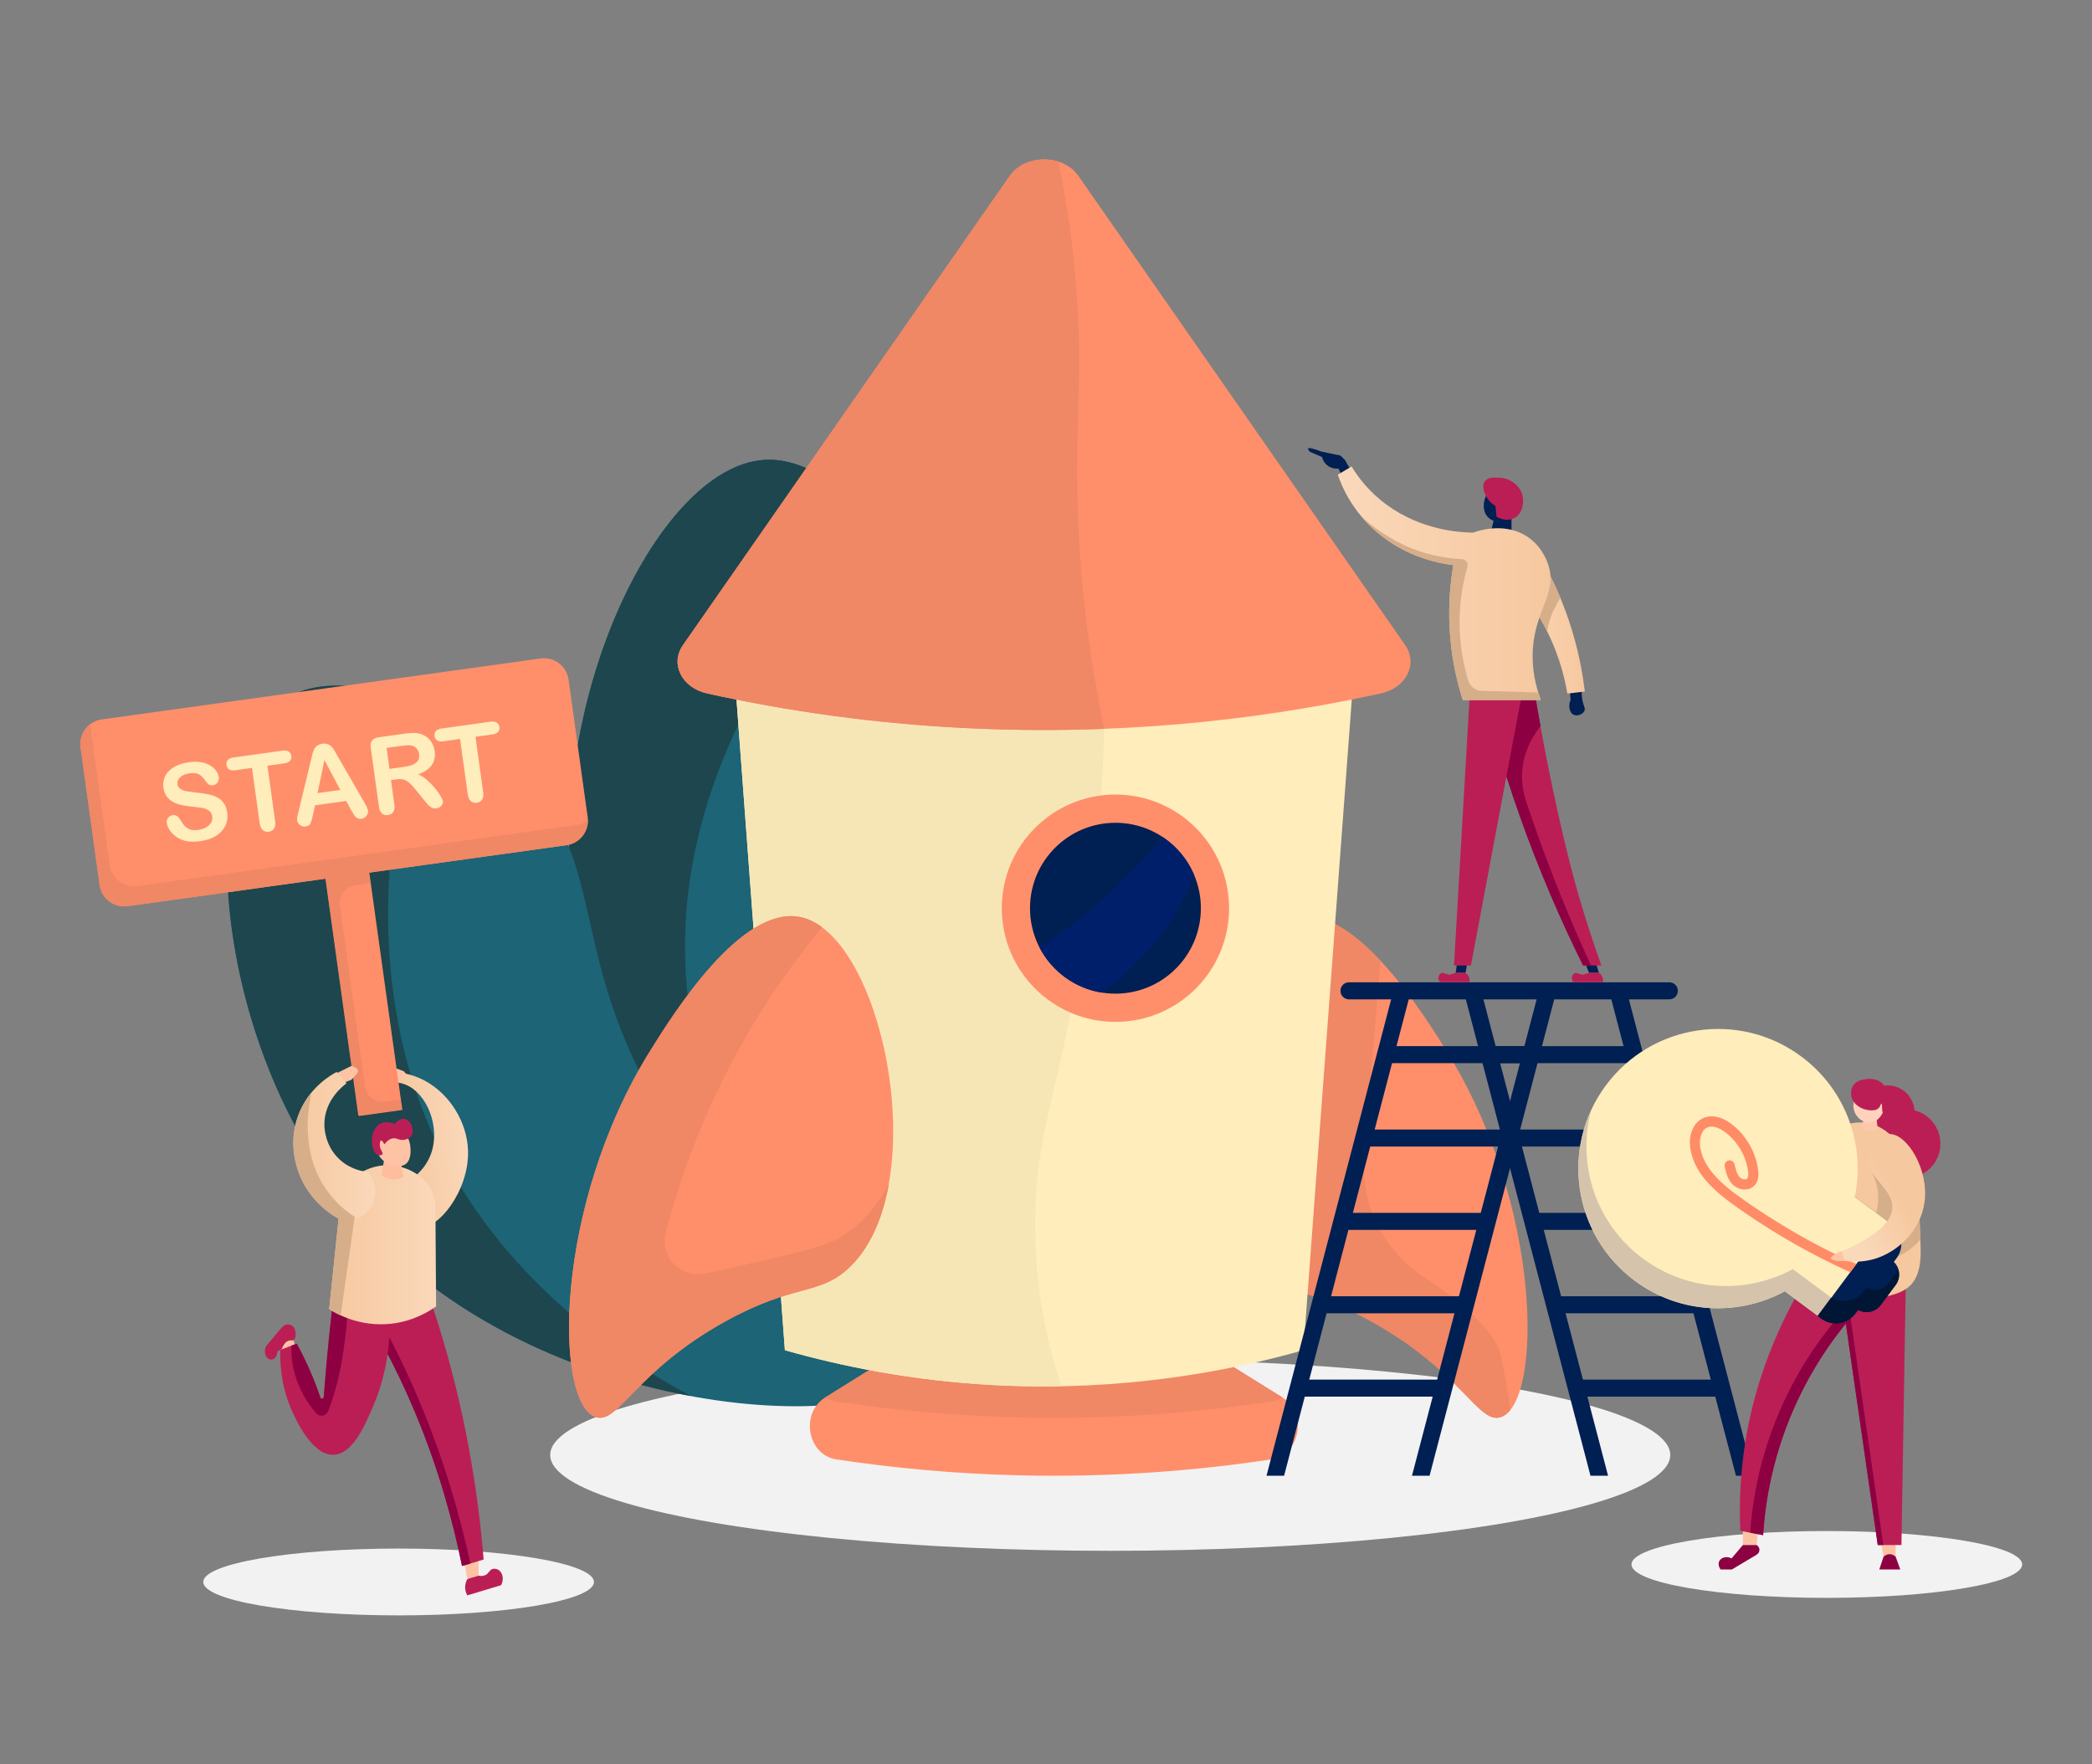 <?xml version="1.0" encoding="utf-8"?>
<!-- Generator: Adobe Illustrator 22.1.0, SVG Export Plug-In . SVG Version: 6.00 Build 0)  -->
<svg version="1.1" id="Слой_1" xmlns="http://www.w3.org/2000/svg" xmlns:xlink="http://www.w3.org/1999/xlink" x="0px" y="0px"
	 viewBox="0 0 3700 3120" style="enable-background:new 0 0 3700 3120;" xml:space="preserve">
<rect x="0" y="0" width="3700" height="3120" fill="#808080" stroke="none"/>
<style type="text/css">
	.st0{fill:#F2F2F2;}
	.st1{fill:#1C6476;}
	.st2{fill:#1D464E;}
	.st3{fill:#FF8F6B;}
	.st4{fill:#F08765;}
	.st5{fill:#FFEDBB;}
	.st6{fill:#F7E6B5;}
	.st7{fill:#001F52;}
	.st8{fill:#001F6B;}
	.st9{fill:url(#SVGID_1_);}
	.st10{fill:#D6AE8A;}
	.st11{fill:#BB1E55;}
	.st12{fill:#8D0042;}
	.st13{fill:url(#SVGID_2_);}
	.st14{fill:#FEC3A5;}
	.st15{fill:url(#SVGID_3_);}
	.st16{fill:url(#SVGID_4_);}
	.st17{fill:url(#SVGID_5_);}
	.st18{fill:#FEBE9D;}
	.st19{fill:url(#SVGID_6_);}
	.st20{fill:url(#SVGID_7_);}
	.st21{fill:#FEC8AD;}
	.st22{fill:#FED2BC;}
	.st23{fill:#D5C4AB;}
	.st24{fill:#011635;}
	.st25{fill:#FF8C67;}
	.st26{fill:url(#SVGID_8_);}
</style>
<g id="object">
	<g>
		<g>
			<ellipse class="st0" cx="1963.6" cy="2573.3" rx="990.5" ry="169.5"/>
			<g>
				<g>
					<path class="st1" d="M1753.1,2389.9c-90.9,70.7-646.3-244.3-734-748c-65.8-377.8,139.6-816.5,332.7-828.6
						c126-7.9,259.7,164.7,303,318.7c47.8,170.1-29.8,263.9-58.1,460.8C1531.7,2045.1,1828.7,2331,1753.1,2389.9z"/>
					<path class="st2" d="M1216.3,1585.8c28.6-262.8,189.1-517.7,347.9-636.9c-59.8-81.1-137.4-140.3-212.4-135.6
						c-193.2,12.2-398.5,450.8-332.7,828.6c44.7,256.9,211.2,464.7,375.6,597.3C1281.1,2067.9,1189.3,1832.9,1216.3,1585.8z"/>
				</g>
				<g>
					<path class="st1" d="M1609,2431c-46.2,105.4-684.6,93-1001.6-308.1c-237.8-300.9-266.2-784.4-102.1-887.1
						c107-67,306.8,21.1,418.2,135.9c123,126.8,99.5,246.2,168.4,432.8C1250,2233.3,1647.4,2343.2,1609,2431z"/>
					<path class="st2" d="M753.9,1979.6c-100-244.8-80.3-545.3,2.6-725.8c-91.2-42.9-187.7-57.9-251.3-18.1
						c-164.1,102.7-135.7,586.2,102.1,887c161.7,204.6,407,308.1,614.7,346.3C1040.6,2372.8,848,2209.8,753.9,1979.6z"/>
				</g>
			</g>
			<g>
				<g>
					<path class="st3" d="M1863.8,2219.7l-404.1,251.7c-44.9,28-31.7,101.9,19.5,109.7c99.1,15,208.5,25.6,326.8,28.3
						c164,3.7,312.7-8.7,442.5-28.3c51.2-7.7,64.3-81.8,19.4-109.7L1863.8,2219.7z"/>
					<path class="st4" d="M1806,2506.9c164,3.7,312.7-8.7,442.5-28.3c7.3-1.1,13.9-3.6,19.6-7.1c-0.1,0-0.1-0.1-0.2-0.1
						l-404.1-251.6l-404.1,251.7c-0.1,0-0.1,0.1-0.2,0.1c5.7,3.5,12.3,6,19.7,7.1C1578.3,2493.6,1687.7,2504.3,1806,2506.9z"/>
				</g>
				<g>
					<path class="st3" d="M2292.1,1622.1c104.5-22.2,224.7,170,265.4,235.2c172,275.1,170.6,623.8,97.2,649
						c-40.2,13.8-69.3-80.9-229.9-169.5c-121.4-66.9-163.5-45.3-215.5-92C2053.9,2105.1,2144.8,1653.3,2292.1,1622.1z"/>
					<path class="st4" d="M2654.7,2506.3c6.1-2.1,11.6-6.4,16.6-12.6c-5.7-36.8-11.4-70.8-16.6-95.1c-10-46.5-75.1-99.4-137-140.4
						c-72.2-47.7-112.5-131.1-105.1-217.3l29.2-341.5c-46.6-49.8-99.9-87.9-149.7-77.3c-147.2,31.3-238.2,483-82.8,622.7
						c51.9,46.7,94.1,25,215.5,92C2585.4,2425.4,2614.4,2520.1,2654.7,2506.3z"/>
				</g>
				<g>
					<path class="st5" d="M1388.2,2388l-94.6-1271.8h1106.2L2305.2,2388c-130,36.8-318.4,73.5-545.2,61.8
						C1613.4,2442.2,1487.7,2416.3,1388.2,2388z"/>
					<path class="st6" d="M1388.2,2388c99.5,28.3,225.3,54.2,371.8,61.8c40.3,2.1,79.3,2.6,117.1,1.9
						c-25.8-78.1-43.8-166-46.1-262.1c-2.9-118.3,19.3-203.7,31.5-256.2c20-85.4,121.6-520.3,80.7-817.2h-649.6L1388.2,2388z"/>
				</g>
				<g>
					<circle class="st3" cx="1972.8" cy="1606.3" r="201"/>
					<circle class="st7" cx="1972.8" cy="1606.3" r="151.1"/>
					<path class="st8" d="M2056.6,1480.6c-17.1,20.4-37.5,43.7-61.5,67.9c-52.5,53-106.5,94.4-156.9,126.7
						c21.6,42.1,62.4,72.8,110.9,80.4c35.8-26.4,72.3-59.2,102.5-99.3c26.5-35.2,46.3-73.5,60.2-109.2
						C2100.2,1519.9,2080.9,1496.8,2056.6,1480.6z"/>
				</g>
				<g>
					<path class="st3" d="M1416,1622.1c-104.5-22.2-224.7,170-265.4,235.2c-172,275.1-170.6,623.8-97.2,649
						c40.2,13.8,69.3-80.9,229.9-169.5c121.4-66.9,163.5-45.3,215.5-92C1654.2,2105.1,1563.2,1653.3,1416,1622.1z"/>
					<path class="st4" d="M1484.1,2189.6c-26.6,15.4-79.4,27.6-183.9,51.2c-18.9,4.3-36.9,8.2-53.5,11.8
						c-42.8,9.2-80.3-29.9-69.3-72.3c22-84.8,56.7-185.6,112.4-292.9c52.1-100.3,110.2-182.4,164.2-247.6
						c-12.1-8.9-24.7-15.1-37.8-17.8c-104.5-22.2-224.7,170-265.4,235.2c-172,275.1-170.6,623.8-97.2,649
						c40.2,13.8,69.3-80.9,229.9-169.5c121.4-66.9,163.5-45.3,215.5-92c38.5-34.6,61.9-88.4,73-150.2
						C1553.2,2129.9,1526.1,2165.3,1484.1,2189.6z"/>
				</g>
				<g>
					<path class="st3" d="M1785.9,311.1l-578.1,830c-23.1,33.1-1.9,75.4,42.7,85.3c133.9,29.6,297.3,55.1,484.4,62.5
						c286.2,11.4,528.8-23.2,707.7-62.6c44.6-9.8,65.8-52.1,42.7-85.3c-192.7-276.6-385.3-553.3-578-829.9
						C1880.4,272.3,1812.9,272.3,1785.9,311.1z"/>
					<path class="st4" d="M1908.4,664.3c1.5-97-5.1-224-36.3-378.4c-30.4-9.7-67.7-1.3-86.2,25.2l-578.1,830
						c-23.1,33.1-1.9,75.4,42.7,85.3c133.9,29.6,297.3,55.1,484.4,62.5c75.5,3,148,2.8,217.1,0.2c0.3-0.2,0.6-0.4,1-0.6
						c-12.2-58.2-28-144.3-38.1-249.6C1898.4,866.6,1907.1,750.1,1908.4,664.3z"/>
				</g>
			</g>
			<g>
				<g>
					<g>
						<g>
							<g>
								<rect x="2451.4" y="1850.2" class="st7" width="257.3" height="30.1"/>
							</g>
							<g>
								<rect x="2412.1" y="1997.7" class="st7" width="257.3" height="30.1"/>
							</g>
							<g>
								<rect x="2372.8" y="2145.1" class="st7" width="257.3" height="30.1"/>
							</g>
							<g>
								<rect x="2333.5" y="2292.6" class="st7" width="257.3" height="30.1"/>
							</g>
							<g>
								<rect x="2294.2" y="2440" class="st7" width="257.3" height="30.1"/>
							</g>
						</g>
						<polygon class="st7" points="2465.4,1748.6 2494.5,1756.2 2271.1,2610 2240,2610 						"/>
						<polygon class="st7" points="2722.7,1748.6 2751.8,1756.2 2528.4,2610 2497.3,2610 						"/>
					</g>
					<g>
						<g>
							<g>
								<rect x="2632.7" y="1850.2" class="st7" width="257.3" height="30.1"/>
							</g>
							<g>
								<rect x="2672" y="1997.7" class="st7" width="257.3" height="30.1"/>
							</g>
							<g>
								<rect x="2711.3" y="2145.1" class="st7" width="257.3" height="30.1"/>
							</g>
							<g>
								<rect x="2750.6" y="2292.6" class="st7" width="257.3" height="30.1"/>
							</g>
							<g>
								<rect x="2789.9" y="2440" class="st7" width="257.3" height="30.1"/>
							</g>
						</g>
						<polygon class="st7" points="2846.9,1756.2 2876,1748.6 3101.4,2610 3070.3,2610 						"/>
						<polygon class="st7" points="2589.6,1756.2 2618.7,1748.6 2844.1,2610 2813,2610 						"/>
					</g>
					<g>
						<path class="st7" d="M2385.9,1767.5h566.5c8.3,0,15.1-6.7,15.1-15.1s-6.7-15.1-15.1-15.1h-566.5c-8.3,0-15.1,6.7-15.1,15.1
							S2377.6,1767.5,2385.9,1767.5z"/>
					</g>
				</g>
				<g>
					<g>
						<path class="st7" d="M2794.8,1212.4c4.5,3.6,0.9,10.3,3.9,25.8c2.3,11.7,5.7,14.6,3.5,19.2c-2.8,5.8-12.3,10-19.2,6.6
							c-7.9-3.9-7.5-15.3-7.4-17.1c0.1-3.8,1.3-6.9,2.2-8.7c-0.6-7.9-1.2-15.7-1.8-23.6C2787.5,1209.2,2792.4,1210.5,2794.8,1212.4z
							"/>
						
							<linearGradient id="SVGID_1_" gradientUnits="userSpaceOnUse" x1="2665.649" y1="2064.068" x2="2803.01" y2="2064.068" gradientTransform="matrix(1 0 0 -1 0 3164)">
							<stop  offset="0" style="stop-color:#FAD8BA"/>
							<stop  offset="1" style="stop-color:#F6C89F"/>
						</linearGradient>
						<path class="st9" d="M2718.7,976.4c10,16.6,19.8,34.6,28.9,53.9c33.6,70.8,48.8,137.7,55.4,192.7c-10.3,1.2-20.6,2.5-30.9,3.7
							c-5.4-32.6-17.4-78.5-45.4-128.2c-19.1-33.9-40.7-60.4-59.4-80.2c-4.7-14.3,0.6-29.6,13-38.3
							C2691.2,972.4,2705.9,971.1,2718.7,976.4z"/>
						<path class="st10" d="M2747.6,1030.3c-9.2-19.3-18.9-37.3-28.9-53.9c-12.8-5.3-27.6-3.9-38.4,3.7c-12.4,8.7-17.6,24-13,38.3
							c18.7,19.8,40.2,46.3,59.4,80.2c3.4,6.1,6.6,12.1,9.6,18.1c2.6-16.6,7.5-29.7,12.8-40c2.8-5.5,6.7-11.9,10.4-19.6
							C2755.8,1048.1,2751.9,1039.3,2747.6,1030.3z"/>
					</g>
					<g>
						<polygon class="st7" points="2673.3,938.5 2673.3,913.4 2643.5,913.4 2637.4,938.5 						"/>
						<path class="st7" d="M2647.1,859.9c-13.2,4.6-18.6,16.1-20.2,20.2c-3.6,9.4-4.9,24.8,4.9,34.7c11.4,11.6,32.5,10.2,44.4-0.8
							c14.4-13.3,13.7-39,0-50.1C2667.8,857.2,2656,856.8,2647.1,859.9z"/>
						<path class="st11" d="M2626.7,850.6c-7.9,9.4,0,26.4,7,34.9c3.9,4.8,8.3,7.7,11.2,9.3c0.6,6.4,1.2,12.7,1.9,19.1
							c1.1,0.7,16.9,10,31.6,2.3c14.7-7.7,16.7-26.3,14.9-37.2c-2.8-17.1-17-28.2-29.3-32.1c-6.3-2-11.9-2.1-15.8-1.9
							C2646.1,844.7,2633.1,843,2626.7,850.6z"/>
					</g>
					<g>
						<g>
							<g>
								<polygon class="st7" points="2800.5,1696.1 2810.5,1720.6 2827.9,1720.6 2820.5,1696.1 								"/>
								<path class="st11" d="M2780.1,1727.5c-0.8,3.6,0.6,7.3,3.5,9.5h51.4c0.2-1.5,0.6-5-1-9c-1.7-4.3-4.8-6.6-6-7.5h-17.5
									l-11,3.5l-12.5-3.5C2783.6,1721.4,2780.9,1724.1,2780.1,1727.5z"/>
							</g>
							<path class="st11" d="M2614.9,1195.3c17.9,75.6,41.3,158.2,72.3,245.9c35.3,100,74.3,188.9,112.7,266.4
								c3.7-0.1,7.5-0.1,11.2-0.1c7.1-0.1,14.2-0.1,21.2,0c-13.7-38-27.3-79.2-40-123.1c-7.9-27.3-19.4-69.1-35.3-139.8
								c-14-62.4-31.4-147.1-47.9-250.8C2677.8,1194.3,2646.4,1194.8,2614.9,1195.3z"/>
							<path class="st12" d="M2774.6,1618.3c-29.4-70-54.5-137.7-75.8-202.3c-13-39.4-7.2-82.5,15.6-117.1
								c3.4-5.1,6.7-10.2,10.1-15.3c-5.1-28.1-10.2-58.1-15.3-89.8l-94.3,1.5c17.9,75.6,41.3,158.2,72.3,245.9
								c35.3,100,74.3,188.9,112.7,266.4c3.7-0.1,7.5-0.1,11.2-0.1c0.9,0,1.8,0,2.7,0C2800.7,1678.7,2787.5,1649,2774.6,1618.3z"/>
						</g>
						<g>
							<g>
								<polygon class="st7" points="2596.5,1696.1 2592,1720.6 2574.6,1720.6 2578,1696.1 								"/>
								<path class="st11" d="M2544.1,1727.5c-0.8,3.6,0.6,7.3,3.5,9.5h51.4c0.2-1.5,0.6-5-1-9c-1.7-4.3-4.8-6.6-6-7.5h-17.5
									l-11,3.5l-12.5-3.5C2547.6,1721.4,2544.9,1724.1,2544.1,1727.5"/>
							</g>
							<polygon class="st11" points="2694.8,1210.8 2601.5,1707.6 2571.6,1707.6 2601.5,1193.8 							"/>
						</g>
					</g>
					<g>
						<path class="st7" d="M2391,835.4c-4.1-7.3-8.2-14.6-12.2-21.8c-2.6-2.6-5.2-5.2-7.9-7.9c-11.2-2.3-22.4-4.7-33.6-7
							c-7.6-3-13.7-4.7-17.9-5.7c-2.3-0.5-5-1.1-5.7,0c-1,1.5,2.4,5.4,3.1,6.1c7.1,3.1,14.3,6.1,21.4,9.2c0.5,2.2,2.6,9.7,10.1,15.3
							c8.1,6,16.8,5.4,18.8,5.2c3.2,6.1,6.4,12.2,9.6,18.3C2381.4,843.3,2386.2,839.3,2391,835.4z"/>
						
							<linearGradient id="SVGID_2_" gradientUnits="userSpaceOnUse" x1="2366.02" y1="2132.32" x2="2742.312" y2="2132.32" gradientTransform="matrix(1 0 0 -1 0 3164)">
							<stop  offset="0" style="stop-color:#FAD8BA"/>
							<stop  offset="1" style="stop-color:#F6C89F"/>
						</linearGradient>
						<path class="st13" d="M2692.5,944.1c31.6,15.9,42.4,45.1,45.3,53.3c17.7,50.1-22,79.6-26.7,150c-2.4,36.4,5.4,67.6,14,90.7
							c-46,0-92,0-137.9,0c-10.6-33.2-20.9-76.9-23.4-128.8c-2.1-42.6,1.5-79.8,6.7-109.8c-23.1-2.9-70.3-11.7-116.8-44.2
							c-59.4-41.5-80.9-95.7-87.6-115.8c8.1-4.8,16.3-9.6,24.4-14.5c11.1,18.4,30.6,45.1,63.2,68.6c60.8,43.9,126.9,48.1,151.7,48.4
							C2612.2,939.6,2653.7,924.6,2692.5,944.1z"/>
						<path class="st10" d="M2720.6,1224.8c-33.3-1-66.6-2-99.8-3c-11.2-0.3-21-7.8-24.2-18.5c-9-30.2-17.3-72-14.6-121.7
							c1.7-30.6,7.1-57.3,13.3-78.9c1.9-6.7-2.9-13.4-9.9-13.8c-24.7-1.2-55.7-5.8-88.7-19.1c-39.3-15.8-69.3-38.9-87.9-55.1
							c11.8,13.8,26.5,27.9,44.8,40.7c46.5,32.5,93.7,41.3,116.8,44.2c-5.2,30-8.8,67.3-6.7,109.8c2.6,51.8,12.8,95.6,23.4,128.8
							h137.9C2723.6,1234,2722.1,1229.5,2720.6,1224.8z"/>
					</g>
				</g>
			</g>
		</g>
		<g>
			<ellipse class="st0" cx="705" cy="2797.9" rx="345.5" ry="59.1"/>
			<g>
				<g>
					<path class="st14" d="M718.1,1916.2c-6.7-1.3-21.6-5.2-26.2-6.5c-0.9-0.3-1.8-0.7-2.5-1.4l-10.1-9c-2.9-2.6-2.7-7.2,0.4-9.5
						l4.4-3.3c1.7-1.3,3.9-1.6,5.9-0.9l22.7,8.4c1,0.4,1.9,1,2.6,1.8l8.8,10.3c2.1,2.5,1.9,6.3-0.5,8.5l0,0
						C722,1916,720,1916.6,718.1,1916.2z"/>
					
						<linearGradient id="SVGID_3_" gradientUnits="userSpaceOnUse" x1="8841.279" y1="1413.324" x2="8956.07" y2="1413.324" gradientTransform="matrix(-0.994 0.109 -0.109 -0.994 9769.587 2463.278)">
						<stop  offset="0" style="stop-color:#FAD8BA"/>
						<stop  offset="1" style="stop-color:#F6C89F"/>
					</linearGradient>
					<path class="st15" d="M719.1,2091.3c10.9-6.7,33.1-22.5,43.3-51c16.8-47-7.1-106.2-44.6-121.8c-6-2.5-11.4-3.5-15.4-4
						c5.4-5.1,10.8-10.3,16.3-15.4c9.1,2.1,21.3,5.9,34.4,13.2c42.6,23.7,73.3,72.5,74.7,123.1c2,71.7-54.7,139.8-81.8,133
						C734.5,2165.6,723.2,2148.4,719.1,2091.3z"/>
				</g>
				<g>
					<g>
						
							<rect x="595" y="1413.6" transform="matrix(0.991 -0.138 0.138 0.991 -226.78 103.291)" class="st3" width="77.5" height="556.7"/>
						<path class="st4" d="M627.8,1565.8l27.1-3.8l-21-151.2l-76.8,10.7l76.6,551.4l76.8-10.7l-2.4-17.4l-27.1,3.8
							c-17.2,2.4-33-9.6-35.4-26.8L601,1601.2C598.6,1584.1,610.6,1568.2,627.8,1565.8z"/>
					</g>
					<g>
						<path class="st3" d="M1001.8,1494.9l-776,107.8c-24.1,3.3-46.3-13.4-49.6-37.5L142.5,1322c-3.3-24.1,13.5-46.3,37.5-49.6
							l776-107.8c24.1-3.3,46.3,13.4,49.6,37.5l33.8,243.2C1042.7,1469.3,1025.9,1491.6,1001.8,1494.9z"/>
						<path class="st4" d="M243.5,1567.1c-24.1,3.3-46.3-13.4-49.6-37.5L160,1286.3c-0.3-1.9-0.4-3.8-0.4-5.6
							c-12.4,9.3-19.5,24.8-17.2,41.2l33.8,243.2c3.3,24.1,25.6,40.9,49.6,37.5l776-107.8c22.2-3.1,38.2-22.2,37.9-44
							c-5.8,4.3-12.7,7.3-20.3,8.4L243.5,1567.1z"/>
					</g>
					<g>
						<path class="st5" d="M401.9,1437.4c1.1,8.2,0.1,15.8-3.3,22.9s-8.8,13.1-16.3,17.9c-7.6,4.8-16.9,8-28.1,9.5
							c-13.3,1.8-24.7,0.9-34-3c-6.6-2.8-12.3-6.9-17-12.4s-7.4-11.1-8.2-16.8c-0.5-3.3,0.3-6.3,2.3-9s4.7-4.3,8.3-4.8
							c2.9-0.4,5.5,0.2,7.7,1.8c2.3,1.6,4.3,4.1,6.3,7.5c2.3,4.1,4.7,7.4,7.1,10s5.5,4.6,9.4,6s8.8,1.6,14.7,0.8
							c8.1-1.1,14.4-3.9,19-8.4s6.4-9.6,5.6-15.2c-0.6-4.5-2.5-7.9-5.6-10.3c-3.1-2.4-6.9-4.1-11.5-4.9s-10.5-1.6-18-2.3
							c-10-0.9-18.5-2.4-25.5-4.6s-12.7-5.6-17.3-10.3s-7.4-11-8.5-18.8c-1-7.4,0.1-14.3,3.3-20.7s8.5-11.6,15.7-15.8
							c7.3-4.2,16.1-7,26.4-8.4c8.3-1.2,15.6-1.1,21.9,0.1c6.3,1.2,11.7,3.3,16.2,6.1c4.5,2.8,7.9,6,10.2,9.5s3.8,7,4.3,10.6
							c0.4,3.3-0.3,6.3-2.2,9.3s-4.6,4.6-8.1,5.1c-3.1,0.4-5.6,0-7.5-1.4c-1.8-1.3-4-3.7-6.4-7c-3.2-4.8-6.7-8.3-10.5-10.7
							s-9.6-3-17.2-2c-7.1,1-12.5,3.3-16.4,7c-3.9,3.7-5.5,7.7-4.9,12.1c0.4,2.7,1.4,4.9,3.2,6.7c1.8,1.8,4,3.2,6.8,4.2
							c2.8,1.1,5.5,1.8,8.3,2.2s7.3,1,13.6,1.7c7.9,0.7,15,1.7,21.5,3s12.1,3.2,16.8,5.6s8.7,5.9,11.8,10.2
							S400.9,1430.6,401.9,1437.4z"/>
						<path class="st5" d="M502.8,1350.1l-29.8,4.2l13.6,98.1c0.8,5.7,0.1,10-2,13.1s-5.2,4.9-9.2,5.5c-4.1,0.6-7.6-0.4-10.5-2.8
							c-2.9-2.4-4.8-6.4-5.6-12l-13.6-98.1l-29.8,4.2c-4.7,0.7-8.3,0.1-10.8-1.6s-4.1-4.3-4.5-7.7c-0.5-3.5,0.3-6.4,2.4-8.8
							s5.4-3.8,9.8-4.5l86.9-12.1c4.7-0.7,8.4-0.1,11,1.7s4.1,4.3,4.6,7.7s-0.3,6.3-2.4,8.6C510.8,1347.9,507.4,1349.4,502.8,1350.1
							z"/>
						<path class="st5" d="M621,1432.7l-8.8-16.1l-54.9,7.6l-4,18.2c-1.6,7.1-3.1,12-4.6,14.6c-1.4,2.6-4.2,4.2-8.3,4.8
							c-3.4,0.5-6.7-0.4-9.6-2.5s-4.7-4.8-5.2-8c-0.3-1.8-0.2-3.8,0.1-5.8c0.3-2.1,1-4.9,1.9-8.6l22.4-92.5c0.6-2.7,1.4-5.8,2.3-9.6
							s2-6.9,3.2-9.4s3-4.7,5.4-6.5c2.3-1.8,5.4-3,9.1-3.5c3.8-0.5,7.1-0.3,9.8,0.8c2.8,1.1,5.1,2.7,6.9,4.7c1.9,2.1,3.5,4.3,5,6.8
							s3.3,5.8,5.6,9.9l47.4,82.2c3.7,6.3,5.7,10.9,6.2,13.9c0.4,3.1-0.5,6.2-2.7,9.2s-5.2,4.7-8.9,5.2c-2.2,0.3-4,0.2-5.7-0.4
							c-1.6-0.6-3.1-1.4-4.3-2.6c-1.2-1.2-2.6-3.1-4.2-5.6S622.2,1434.7,621,1432.7z M561.6,1402.7l40.3-5.6l-28.1-52.9
							L561.6,1402.7z"/>
						<path class="st5" d="M701.1,1378.3l-9.6,1.3l6,43.4c0.8,5.7,0.1,10.1-2,13.1s-5.2,4.9-9.3,5.4c-4.4,0.6-7.9-0.3-10.7-2.8
							s-4.6-6.5-5.3-11.9l-14.4-103.9c-0.8-5.9-0.1-10.3,2.2-13.3c2.3-3,6.4-4.9,12.3-5.7l44.5-6.2c6.1-0.8,11.4-1.3,15.9-1.4
							c4.4-0.1,8.5,0.4,12.2,1.5c4.5,1.2,8.6,3.2,12.3,6.1c3.7,2.9,6.7,6.4,9,10.5s3.8,8.7,4.5,13.6c1.4,10.1-0.3,18.5-5.2,25.3
							c-4.8,6.8-12.9,12.3-24.1,16.4c5.2,1.9,10.4,5.1,15.5,9.5s9.8,9.2,14.1,14.4s7.7,9.9,10.2,14.3s4,7.3,4.2,9
							c0.3,1.8-0.1,3.6-1,5.5c-0.9,1.9-2.3,3.5-4.1,4.8c-1.8,1.3-4,2.1-6.6,2.5c-3.1,0.4-5.8,0.1-8-1.1s-4.3-2.7-6.2-4.7
							s-4.3-5-7.5-8.9l-13.5-16.7c-4.9-6.2-9.1-10.8-12.7-13.8c-3.6-3.1-7.1-5-10.4-5.9C710.1,1377.7,706,1377.6,701.1,1378.3z
							 M708.9,1319.3l-25.2,3.5l5.2,37.1l24.5-3.4c6.6-0.9,12-2.3,16.3-4c4.3-1.8,7.5-4.2,9.5-7.2c2-3.1,2.6-7,2-11.8
							c-0.5-3.8-1.9-6.9-4.2-9.5c-2.3-2.6-5.2-4.4-8.8-5.3C724.7,1317.8,718.3,1318,708.9,1319.3z"/>
						<path class="st5" d="M870.8,1298.9l-29.8,4.2l13.6,98.1c0.8,5.7,0.1,10-2,13.1s-5.2,4.9-9.2,5.5c-4.1,0.6-7.6-0.4-10.5-2.8
							c-2.9-2.4-4.8-6.4-5.6-12l-13.6-98.1l-29.8,4.2c-4.7,0.7-8.3,0.1-10.8-1.6c-2.6-1.7-4.1-4.3-4.5-7.7c-0.5-3.5,0.3-6.4,2.4-8.8
							s5.4-3.8,9.8-4.5l86.9-12.1c4.7-0.7,8.4-0.1,11,1.7s4.1,4.3,4.6,7.7s-0.3,6.3-2.4,8.6C878.8,1296.8,875.4,1298.3,870.8,1298.9
							z"/>
					</g>
				</g>
				<g>
					<g>
						<g>
							<polygon class="st14" points="846,2744.9 846.6,2786.7 826.6,2792.7 819,2753 							"/>
							<path class="st11" d="M886.2,2803.6c3.8-6.6,4-15.2,0.6-21.4c-3.9-7.2-11.4-8.8-16.3-7c-5.2,2-5.6,7.1-11.6,10.3
								c-4.6,2.4-9.1,2-12.3,1.2l-19.9,6c-1.1,1.8-3.6,6.2-4,12.7c-0.6,8.6,2.9,14.7,3.8,16.2L886.2,2803.6z"/>
						</g>
						<g>
							<path class="st11" d="M738.6,2236.5c12.5,32.7,24.6,67.3,36,103.7c47.6,151.8,70.6,295,80.8,418
								c-12.8,3.8-25.5,7.7-38.2,11.5c-15.2-75-40.1-168.9-82.5-270.4c-35.4-84.8-74.1-153.6-108.7-206.9
								C663.5,2273.8,701,2255.1,738.6,2236.5z"/>
							<path class="st12" d="M643.1,2283.9c32.8,54.4,67.7,120.2,100.1,197.8c43.8,104.8,71.2,202.5,88.8,283.5
								c-5,1.5-9.9,3-14.9,4.5c-15.2-75-40.1-168.9-82.5-270.4c-35.4-84.8-74.1-153.6-108.7-206.9
								C631.7,2289.6,637.4,2286.7,643.1,2283.9z"/>
						</g>
					</g>
					<g>
						<g>
							<path class="st14" d="M500.9,2407.7l-5.2-41.3c1-1.8,4.6-7.5,11.1-9.3c3.4-1,6.3-0.5,8,0c4,12.7,8,25.3,11.9,38L500.9,2407.7
								z"/>
							<path class="st11" d="M510.4,2371.2c4.4-1.4,6.9,0.7,9.5-1.7c4-3.8,4.4-15.5-0.4-22c-3.9-5.3-9.7-5.1-10.9-5.1
								c-6.3,0.3-10.5,5.5-15.8,11.9c-6.3,7.6-12.8,15.4-22.2,26.6c-3.6,7.6-2.3,16.6,2.3,20.9c3,2.9,7.8,3.8,11.8,1.1
								c3.6-2.4,5.9-7.2,5.9-12.4c2.7-1.9,5.4-3.8,8.2-5.6C500.9,2379.4,504.6,2373.1,510.4,2371.2z"/>
						</g>
						<g>
							<path class="st11" d="M688.8,2305.6c2.7,44.3,0.8,112.1-28.1,179.7c-15,35.1-36.2,85.6-69.8,87.6
								c-40.4,2.4-70.3-67.9-76.6-82.5c-17.8-41.8-19.1-81.8-18.6-102.8c9.7-3.8,19.3-7.5,29-11.3c7.4,13.5,14.9,28.6,22.2,45.2
								c7.7,17.4,14.1,34.2,19.5,50c1.3,3.8,5.8,2.9,6.1-1.2c1.3-16.8,2.7-33.9,4.2-51.1c3.1-35.1,6.6-69.4,10.4-102.8
								c7.8-7,33.2-27.9,67-23.7C669.2,2294.4,681,2300.5,688.8,2305.6z"/>
							<path class="st12" d="M547.1,2421.4c7.7,17.4,14.1,34.2,19.5,50c1.3,3.8,5.8,2.9,6.1-1.2c1.3-16.8,2.7-33.9,4.2-51.1
								c3.1-35.1,6.6-69.4,10.4-102.8c4.1-3.6,12.9-11.1,25.2-16.7c4.4,23.9-1.3,62.9-5.7,93.6c-5.9,41.1-16,75-25.4,100.4
								c-4.1,11-15.5,13.8-22.6,5.5c-30.1-35.1-45.7-79.5-43.2-119.4c4.7-1.5,4.6-1.5,9.3-3.1C532.3,2390,539.8,2405,547.1,2421.4z"
								/>
						</g>
					</g>
				</g>
				
					<linearGradient id="SVGID_4_" gradientUnits="userSpaceOnUse" x1="9062.863" y1="962.508" x2="9251.934" y2="962.508" gradientTransform="matrix(-1 0 0 -1 9834.164 3164)">
					<stop  offset="0" style="stop-color:#FAD8BA"/>
					<stop  offset="1" style="stop-color:#F6C89F"/>
				</linearGradient>
				<path class="st16" d="M687.7,2060.9c-23.6-0.6-42.4,7.7-56.2,17.3c-16.9,11.8-27.8,30.4-29.9,50.9
					c-6.5,62.1-12.9,124.2-19.4,186.3c12.9,8.1,54.1,31.9,109.4,25.8c38.9-4.3,66.5-21.3,79.7-30.7c-0.4-58.5-0.8-116.9-1.2-175.4
					c-0.1-21.4-10.1-41.7-27.2-54.6C727.2,2068.4,708,2061.4,687.7,2060.9z"/>
				<g>
					<g>
						<path class="st14" d="M594.9,1919.6c6.5-2,20.9-7.6,25.3-9.3c0.9-0.3,1.7-0.9,2.3-1.6l9-10.1c2.6-2.9,1.9-7.4-1.4-9.4
							l-4.8-2.8c-1.8-1.1-4-1.2-5.9-0.2l-21.6,10.8c-0.9,0.5-1.8,1.2-2.3,2.1l-7.6,11.2c-1.8,2.7-1.2,6.4,1.4,8.4l0,0
							C591,1919.9,593.1,1920.2,594.9,1919.6z"/>
						
							<linearGradient id="SVGID_5_" gradientUnits="userSpaceOnUse" x1="9170.391" y1="1136.568" x2="9315.429" y2="1136.568" gradientTransform="matrix(-1 0 0 -1 9834.164 3164)">
							<stop  offset="0" style="stop-color:#FAD8BA"/>
							<stop  offset="1" style="stop-color:#F6C89F"/>
						</linearGradient>
						<path class="st17" d="M650.8,2072.7c-7.6-0.7-30.1-3.7-49.8-21.7c-26.2-23.9-27.2-55.7-27.3-61.2
							c-0.7-45.3,36.1-71.6,39.2-73.8c-5.8-6.7-11.6-13.5-17.3-20.2c-9.9,5.2-50.4,27.9-68.5,78.1c-17,47.1-3.2,87.5,1,99.2
							c20,55.6,66,80.1,76.6,85.4c20.7,2.7,41.1-6.8,51.7-24.2C668,2115.3,665.8,2090.2,650.8,2072.7z"/>
					</g>
					<path class="st10" d="M528,2073.1c-4.2-11.7-18.1-52.1-1-99.2c6.1-17,14.8-30.8,24-41.9c-8.7,38.9-16.6,112.5,27.4,173.9
						c15,20.9,32.8,35.8,48.9,46.3c-8.3,58-16.5,116.1-24.8,174.1c-9.3-4.3-16.3-8.4-20.3-11c5.6-53.3,11.1-106.6,16.6-159.9
						C582.6,2146.4,545.5,2121.6,528,2073.1z"/>
				</g>
				<g>
					<path class="st18" d="M706,2040.2c2.5,13.9,5.1,27.8,7.6,41.6c-2.8,1.6-9.6,4.7-18.5,4.3c-11.1-0.6-18.5-6.3-20.8-8.3
						c2.9-14.6,5.7-29.3,8.6-44C690.6,2036,698.3,2038.1,706,2040.2z"/>
					<path class="st14" d="M717.8,2005.8c2.7,4.1,7,12,8,22.6c0.4,4.4,2.1,22.3-8,30.1c-12.5,9.7-40.4,1.8-48.8-17.6
						c-4.8-11.2-4.3-28.8,8.6-38.3C689.1,1993.9,706.2,1995,717.8,2005.8z"/>
					<path class="st11" d="M713.9,2016c1.7-0.2,10-1.4,13.8-7.4c5.9-9.4-0.9-28.2-12.7-29.8c-9.2-1.3-16.7,8.5-17.1,9.1
						c-4.1-1.9-13.5-5.3-22.9-1.7c-16.7,6.6-19.9,30.6-15.4,44.4c1,3,3.6,10.9,9.7,12.4c2.4,0.6,6,0.3,7.2-1.7
						c1.7-2.9-3.8-6.5-4.7-14.6c-0.4-4.1,0.4-9.3,2.2-9.6c2.2-0.5,5.4,6.1,5.8,6.9c6.2-8.2,11.7-10.3,15.4-10.8
						C702.3,2012.4,705.5,2017,713.9,2016z"/>
				</g>
			</g>
		</g>
		<g>
			<ellipse class="st0" cx="3231" cy="2766.9" rx="345.5" ry="59.1"/>
			<g>
				<g>
					<circle class="st11" cx="3371" cy="2022.8" r="60.9"/>
					<circle class="st11" cx="3338.7" cy="1967.1" r="47.4"/>
				</g>
				<g>
					<g>
						<g>
							<polygon class="st14" points="3082.5,2696.9 3082.5,2732.6 3106.8,2732.6 3110.4,2696.9 							"/>
							<path class="st12" d="M3082.5,2732.6c-6.7,7.9-13.3,15.7-20,23.6c-8.9-4.7-18.7-1.4-21.8,5c-2.1,4.4-1,10.1,2.5,14.6
								c6.7,0,13.3,0,20,0l43.6-26.1c3.4-2,5.4-5.8,5-9.6c-0.5-4.8-4.6-7.3-5-7.5H3082.5z"/>
						</g>
						<g>
							<path class="st11" d="M3219.2,2223.5c-50.2,73.5-116.2,194-136.1,352.9c-5.9,47.6-6.9,91.6-5,131.1c13.4,2.5,26.9,5,40.3,7.6
								c3.4-54.5,15.8-143.3,62.4-241.4c48.7-102.5,113.3-169.9,154.6-207c-2.5-32.1-24.9-58.1-53.7-63.9
								C3246.8,2195.6,3220.9,2221.8,3219.2,2223.5z"/>
							<path class="st12" d="M3312.1,2266.7c-2.5-32.1-24.9-58.1-53.7-63.9c-0.2,0-0.3-0.1-0.5-0.1c7.2-1.4,15.2-1.6,23.7,0.1
								c28.8,5.9,51.2,31.9,53.7,63.9c-41.3,37.1-105.9,104.5-154.6,207c-46.6,98.1-59,186.8-62.4,241.4c-7.6-1.4-15.3-2.9-22.9-4.3
								c3.8-54.8,16.7-141.5,62.1-237.1C3206.2,2371.2,3270.8,2303.8,3312.1,2266.7z"/>
						</g>
					</g>
					<g>
						<g>
							<polygon class="st14" points="3352.8,2717.3 3352.8,2753.3 3331.4,2753.3 3323.9,2710.1 							"/>
							<path class="st12" d="M3352.8,2753.3c-0.7-0.7-4.8-4.7-11.3-4.5c-5.8,0.2-9.4,3.7-10.2,4.5c-2.5,7.5-5,15-7.5,22.5h37.1
								L3352.8,2753.3z"/>
						</g>
						<g>
							<polygon class="st11" points="3253.1,2261.3 3321.1,2732.6 3363,2732.6 3370.9,2251.3 							"/>
							<polygon class="st12" points="3253.1,2261.3 3370.9,2251.3 3370.9,2252.4 3263,2261.6 3330.9,2732.6 3321.1,2732.6 							
								"/>
						</g>
					</g>
				</g>
				<g>
					<path class="st14" d="M3052.9,2019.9c1.1-2.9-3.7-5.1-11.6-15.1c-0.4-0.5-2.5-3.2-6.1-4.6c-1.2-0.5-2.8-1.1-3.8-0.4
						c-1.5,1.1-0.6,4.7-0.1,6.3c0.5,1.7,4.7,16.6,14.4,17C3048.2,2023,3052,2022.2,3052.9,2019.9z"/>
					
						<linearGradient id="SVGID_6_" gradientUnits="userSpaceOnUse" x1="4397.076" y1="1076.85" x2="4395.47" y2="935.483" gradientTransform="matrix(-0.779 0.627 -0.627 -0.779 7221.931 58.302)">
						<stop  offset="0" style="stop-color:#FAD8BA"/>
						<stop  offset="1" style="stop-color:#F6C89F"/>
					</linearGradient>
					<path class="st19" d="M3245.9,2002c-13.2,2.6-17.8,21.5-25.6,30.6c-12.7,14.7-31.1,20-50,21c-44,2.3-86.8-13.9-119.6-42.9
						c-4.7,3.3-9.4,6.6-14,9.9c15.6,24.1,43.8,58.7,89.6,80.5c63,29.9,153.6,32.8,173.3-3.4c7.5-13.7,3.1-30.3,0.5-40.3
						C3292.4,2027.6,3265.8,1998.1,3245.9,2002z"/>
					<path class="st10" d="M3159.9,2113.8c55.8,3.6,86.6-10.3,104.4-28.5c14.9-15.2,21.9-34.3,27.7-48.1c3.5,6.4,6.3,13.3,8,20.1
						c2.6,10,6.9,26.6-0.5,40.3C3283.2,2127.8,3217.7,2130.8,3159.9,2113.8z"/>
				</g>
				<g>
					
						<linearGradient id="SVGID_7_" gradientUnits="userSpaceOnUse" x1="4579.123" y1="1018.36" x2="4431.33" y2="1021.573" gradientTransform="matrix(-1 0 0 -1 7701.274 3164)">
						<stop  offset="0" style="stop-color:#FAD8BA"/>
						<stop  offset="1" style="stop-color:#F6C89F"/>
					</linearGradient>
					<path class="st20" d="M3299.7,1985.7c-4.6-0.6-28.4-3.1-48.2,10.7c-24.6,17.1-22.9,45.2-33.2,99.6c-6.3,33.3-16,65.5-25.9,97.9
						c-8.8,29-16.8,57.9,9.1,81.4c17.9,16.2,42.9,21.8,66.9,23.2c24.4,1.4,49.1-0.9,72.8-6.8c13.9-3.5,28-8.5,38-18.8
						c22.6-23.4,17.5-63.4,16.7-93c-1-37.5-3.6-75.4-15.4-111.2C3368.5,2032,3341.7,1991,3299.7,1985.7z"/>
					<path class="st10" d="M3253.1,2217.6c3.9-1.6,58.9-26.3,67.6-83.4c5.1-33.4-8.4-59.6-13.7-68.6c0.6-3.7,5.5-29.6,28-40.9
						c7.4-3.7,14.6-4.8,19.9-5c11.6,14.7,20.1,32.3,25.7,49c11.8,35.8,14.5,73.8,15.4,111.2c0.1,3.9,0.3,8.1,0.5,12.3
						c-4.7,5.5-9.5,10.2-14.3,14.1c-43.3,35.4-101.8,27.8-123,23.9C3257.2,2226,3255.1,2221.8,3253.1,2217.6z"/>
				</g>
				<g>
					<path class="st21" d="M3302.4,1958.6c-3.3,11.2-6.6,22.4-9.9,33.6c1.3,1.4,5.7,5.7,13,6.9c7.8,1.2,13.7-2.1,15.3-3.1
						c-1.3-12.2-2.5-24.4-3.8-36.7C3312,1959.1,3307.2,1958.9,3302.4,1958.6z"/>
					<path class="st22" d="M3279,1963.4c-3.4-12.5,1.6-27.5,13-33.1c14.8-7.3,36.1,3.3,39.7,20.7c3.3,15.8-8.9,33.4-24.8,34.4
						C3293.8,1986.2,3282.3,1975.6,3279,1963.4z"/>
					<path class="st11" d="M3329.7,1916.7c-11.8-11.6-28.6-8.4-33.1-7.5c-4.5,0.8-13.4,2.6-18.6,10.1c-2.9,4.2-3.7,8.7-3.9,10.2
						c-1,6.6,0.9,11.8,1.5,13.5c4.9,13,18.6,17.8,21.8,18.8c1.6,0.5,18.4,5.6,25.6-2.3c3-3.3,3.4-7.7,4.5-7.5
						c2.1,0.3,0.4,14.6,2.7,15.1c2,0.4,7.7-9.9,8.4-21.6C3338.9,1940.6,3339.8,1926.7,3329.7,1916.7z"/>
				</g>
				<g>
					<path class="st7" d="M3354.3,2225.4l-72.6,97.8c-14.2,19.1-41.2,23.1-60.3,8.9l-93-69c-19.1-14.2-23.1-41.2-8.9-60.3l72.6-97.8
						c14.2-19.1,41.2-23.1,60.3-8.9l93,69C3364.5,2179.3,3368.5,2206.3,3354.3,2225.4z"/>
					<path class="st7" d="M3353,2272.5l-26.5,35.7c-10.1,13.6-29.4,16.5-43.1,6.4l-112.8-83.7c-13.6-10.1-16.5-29.4-6.4-43.1
						l26.5-35.7c10.1-13.6,29.4-16.5,43.1-6.4l112.8,83.7C3360.3,2239.6,3363.1,2258.9,3353,2272.5z"/>
					<path class="st5" d="M3185.8,1868.5c-109.5-81.3-264.2-58.4-345.6,51.1c-81.3,109.5-58.4,264.2,51.1,345.5
						c79.7,59.2,183.3,63.1,265.2,18.7l58.6,43.5l124-167l-58.6-43.5C3299.3,2025.7,3265.5,1927.7,3185.8,1868.5z"/>
					<path class="st23" d="M3239.1,2295.1c-1.2-0.7-2.3-1.5-3.4-2.3l-6.3-4.7l-58.6-43.5c-81.9,44.4-185.5,40.4-265.2-18.7
						c-83.8-62.2-116.9-167.3-91.4-262.3c-47.9,103.9-18.3,230.7,77.2,301.6c79.7,59.2,183.3,63.1,265.2,18.7l58.6,43.5
						L3239.1,2295.1L3239.1,2295.1z"/>
					<path class="st24" d="M3340.7,2268.9c-9.4,12.6-26.5,16-39.9,8.4l-4.9,6.5c-0.4,0.6-0.9,1.1-1.3,1.7c-0.1,0.2-0.3,0.4-0.5,0.6
						c-0.3,0.4-0.6,0.7-0.9,1.1c-0.2,0.2-0.4,0.4-0.6,0.6c-0.3,0.3-0.6,0.6-0.9,0.9c-0.2,0.2-0.4,0.4-0.6,0.6
						c-0.3,0.3-0.6,0.6-0.9,0.8c-0.2,0.2-0.5,0.4-0.7,0.6c-0.3,0.3-0.6,0.5-0.9,0.7c-0.3,0.2-0.5,0.4-0.7,0.6
						c-0.3,0.2-0.6,0.5-0.9,0.7c-0.3,0.2-0.5,0.4-0.8,0.6c-0.3,0.2-0.6,0.4-0.9,0.6c-0.3,0.2-0.5,0.4-0.8,0.5
						c-0.3,0.2-0.6,0.4-0.9,0.6c-0.3,0.2-0.6,0.3-0.9,0.5c-0.3,0.2-0.6,0.3-0.9,0.5c-0.3,0.2-0.6,0.3-0.9,0.5
						c-0.3,0.1-0.6,0.3-0.9,0.4c-0.3,0.1-0.6,0.3-0.9,0.4c-0.3,0.1-0.6,0.3-0.9,0.4c-0.3,0.1-0.6,0.3-1,0.4
						c-0.3,0.1-0.6,0.2-0.9,0.3c-0.3,0.1-0.7,0.3-1,0.4c-0.3,0.1-0.6,0.2-0.9,0.3c-0.4,0.1-0.7,0.2-1.1,0.3
						c-0.3,0.1-0.5,0.1-0.8,0.2c-0.4,0.1-0.8,0.2-1.1,0.3c-0.2,0.1-0.4,0.1-0.7,0.1c-0.4,0.1-0.9,0.2-1.3,0.3c0,0-0.1,0-0.1,0
						c-1.8,0.4-3.6,0.6-5.5,0.7c-0.1,0-0.1,0-0.2,0c-0.5,0-1,0-1.5,0.1c-0.2,0-0.3,0-0.5,0c-0.5,0-1,0-1.4,0c-0.2,0-0.4,0-0.6,0
						c-0.5,0-0.9-0.1-1.4-0.1c-0.2,0-0.4,0-0.6,0c-0.5,0-0.9-0.1-1.4-0.1c-0.2,0-0.4,0-0.6-0.1c-0.5-0.1-0.9-0.1-1.4-0.2
						c-0.2,0-0.4-0.1-0.6-0.1c-0.5-0.1-0.9-0.2-1.4-0.3c-0.2,0-0.4-0.1-0.6-0.1c-0.5-0.1-0.9-0.2-1.4-0.3c-0.2-0.1-0.4-0.1-0.6-0.1
						c-0.5-0.1-0.9-0.3-1.4-0.4c-0.2-0.1-0.4-0.1-0.6-0.2c-0.5-0.1-0.9-0.3-1.4-0.5c-0.2-0.1-0.3-0.1-0.5-0.2
						c-0.5-0.2-0.9-0.4-1.4-0.6c-0.1-0.1-0.3-0.1-0.5-0.2c-0.5-0.2-0.9-0.4-1.4-0.6c-0.1-0.1-0.3-0.1-0.4-0.2
						c-0.5-0.2-1-0.5-1.5-0.8c-0.1-0.1-0.2-0.1-0.3-0.1c-0.5-0.3-1.1-0.6-1.6-0.9l0,0l-24,32.3l6.3,4.7
						c19.1,14.2,46.1,10.2,60.3-8.9l4.9-6.5c13.3,7.6,30.5,4.2,39.9-8.4l26.5-35.7c5.9-8,7.4-17.9,4.9-26.7L3340.7,2268.9z"/>
					<g>
						<path class="st25" d="M3064.4,2107.8c0.1,0,0.1,0.1,0.1,0.1c-0.4-0.3-0.7-0.5-0.8-0.6c0.1,0.1,0.2,0.2,0.4,0.3
							C3064.1,2107.6,3064.2,2107.7,3064.4,2107.8z"/>
						<path class="st25" d="M3089.6,2084.9c-0.3,0.2-0.5,0.3-0.6,0.4C3089.2,2085.1,3089.4,2085,3089.6,2084.9
							C3089.6,2084.9,3089.6,2084.9,3089.6,2084.9z"/>
						<path class="st25" d="M3072.4,2075.3c0,0-0.1-0.2-0.6-1.1c0,0,0,0,0,0C3072,2074.5,3072.2,2074.9,3072.4,2075.3z"/>
						<path class="st25" d="M3012.8,1999.6c0,0,0,0.1-0.1,0.1c0.3-0.3,0.4-0.5,0.6-0.7c-0.1,0.1-0.2,0.2-0.2,0.3
							C3012.9,1999.4,3012.8,1999.5,3012.8,1999.6z"/>
						<path class="st25" d="M3234.8,2212.6c-24-12.1-47.6-25.1-70.8-38.8c-23.1-13.7-45.7-28.1-67.8-43.2
							c-10.3-7.1-20.5-14.2-30.4-21.7c-0.4-0.3-0.9-0.7-1.3-1c0.1,0.1,0.2,0.1,0.3,0.2c-0.1-0.1-0.3-0.2-0.4-0.3
							c-0.1-0.1-0.2-0.1-0.3-0.2c-0.3-0.2-0.8-0.6-0.4-0.3c-1.1-0.8-2.2-1.7-3.2-2.6c-2.3-1.8-4.5-3.6-6.7-5.5
							c-4.4-3.7-8.6-7.6-12.8-11.6c-4.1-4-7.9-8.1-11.6-12.5c-0.9-1-1.7-2-2.5-3.1c-0.2-0.2-0.4-0.5-0.6-0.7c0,0-0.1-0.1-0.1-0.1
							c-0.3-0.4-0.6-0.8-0.9-1.2c-1.6-2.2-3.1-4.4-4.6-6.7c-3-4.6-5.7-9.5-7.9-14.5c-0.1-0.1-0.2-0.5-0.4-0.9
							c-0.2-0.4-0.4-1-0.5-1.2c-0.5-1.3-1-2.6-1.4-3.9c-0.9-2.6-1.7-5.3-2.4-8c-0.5-2.1-1-4.3-1.3-6.4c-0.5-4.3-0.5-8.7,0-13
							c0.5-3,1.2-6,2.2-8.9c0.1-0.3,0.2-0.6,0.4-1c0.3-0.6,0.5-1.1,0.8-1.7c0.7-1.4,1.6-2.8,2.5-4.1c-0.1,0.1-0.3,0.3-0.4,0.5
							c0.2-0.2,0.3-0.4,0.5-0.6c0,0,0,0,0-0.1c0.3-0.4,0.9-1.1,0.4-0.5c0.5-0.5,0.9-1,1.4-1.5c0.5-0.5,1-0.9,1.6-1.4
							c0.2-0.1,0.4-0.3,0.6-0.4c0.7-0.5,1.4-0.9,2.1-1.3c0.4-0.2,1.4-0.6,1.7-0.7c1.3-0.4,2.5-0.8,3.9-1c1.9-0.2,3.8-0.2,5.6,0
							c1.5,0.3,3.1,0.6,4.6,1c0.8,0.2,1.6,0.5,2.4,0.8c0.5,0.2,0.9,0.3,1.4,0.5c0.1,0.1,0.2,0.1,0.4,0.1c3.5,1.6,6.9,3.5,10.1,5.7
							c0.7,0.5,1.4,1,2.1,1.5c0.3,0.2,0.7,0.5,1,0.7c1.5,1.2,2.9,2.4,4.3,3.6c2.8,2.4,5.4,5,7.9,7.6c1.2,1.3,2.4,2.6,3.5,3.9
							c0.6,0.7,1.2,1.5,1.8,2.2c0.4,0.6,2.5,3.3,0.7,0.8c2.1,3,4.3,5.9,6.3,9c2,3.2,3.8,6.4,5.5,9.8c0.8,1.6,1.6,3.3,2.3,5
							c0.1,0.2,0.1,0.3,0.2,0.5c0.4,1,0.8,2.1,1.2,3.1c2.8,7.4,4.8,15.2,6,23c0.3,2.6,0.4,5.2,0.2,7.8c-0.3,1.2-0.6,2.4-0.9,3.5
							c-0.2,0.3-0.3,0.6-0.5,0.9c-0.1,0.1-0.1,0.2-0.2,0.3c-0.1,0.1-0.1,0.1-0.1,0.2c-0.2,0.2-0.3,0.3-0.5,0.5
							c0.1-0.1,0.2-0.1,0.4-0.2c-0.1,0.1-0.3,0.1-0.4,0.2c-0.1,0.1-0.1,0.1-0.2,0.2c-0.2,0.2-0.3,0.3-0.5,0.4
							c-0.1,0-0.1,0.1-0.2,0.1c0,0,0.1-0.1,0.3-0.3c-0.2,0.1-0.4,0.2-0.6,0.4c-0.2,0.1-0.3,0.1-0.5,0.1c-0.3,0.1-0.7,0.2-1,0.2
							c-0.9,0.1-1.7,0-2.6,0c-1.1-0.2-2.2-0.5-3.3-0.9c-0.1-0.1-0.3-0.1-0.4-0.2c-0.7-0.4-1.5-0.8-2.2-1.3c-0.1,0-0.1-0.1-0.2-0.1
							c0.3,0.3,0.4,0.4-0.3-0.2c-0.1-0.1-0.1-0.1-0.2-0.2c-0.1-0.1-0.2-0.2-0.3-0.2c0.1,0,0.2,0.1,0.3,0.2c-0.5-0.4-1-0.9-1.4-1.4
							c-0.3-0.3-0.6-0.6-0.8-0.9c-0.2-0.3-0.4-0.5-0.6-0.8c0.3,0.4,0.5,0.7,0.8,1.1c-0.6-0.3-1.2-1.8-1.6-2.4
							c-0.7-1.1-1.2-2.3-1.8-3.4c-0.1,0-0.4-0.6-0.5-0.9c0-0.1,0-0.1-0.1-0.2c0-0.1-0.1-0.1-0.1-0.2c0,0.1,0.1,0.1,0.1,0.1
							c-0.1-0.4-0.3-0.8-0.4-1.2c-0.3-0.9-0.6-1.9-0.9-2.8c-1.1-3.6-2-7.3-2.8-11c-1-4.6-6.6-7.7-11.1-6.3
							c-4.8,1.6-7.4,6.1-6.3,11.1c1.2,5.3,2.4,10.6,4.4,15.7c2.4,5.9,5.5,11.9,10.3,16.2c4.3,3.9,9.7,6.8,15.4,7.7
							c6.2,1,12.9,0.5,18.3-3.1c5.6-3.7,9.5-9.6,10.6-16.3c1.1-6.5,0.5-12.7-0.5-19.1c-1.8-11-5.4-21.6-10.1-31.7
							c-4.7-10-10.9-19.3-18-27.7c-7.2-8.5-15.8-16.3-25.4-22.2c-10.9-6.7-24-10.8-36.7-7.9c-10.3,2.3-19,9.8-23.8,19.1
							c-10.1,19.5-6.4,42.1,1.9,61.5c8.3,19.5,22.6,36.1,38.2,50.2c16.8,15.3,35.6,28.3,54.3,41.1c20.4,13.9,41.1,27.2,62.3,39.8
							c21.1,12.6,42.6,24.5,64.4,35.8c18.6,9.6,37.4,18.7,56.5,27.4l10.9-14.7C3266.9,2228.4,3250.8,2220.7,3234.8,2212.6z"/>
						<path class="st25" d="M3078.4,2083.5c-0.1-0.1-0.4-0.3-0.6-0.4c0,0,0,0,0,0C3078,2083.2,3078.2,2083.4,3078.4,2083.5z"/>
					</g>
				</g>
				<g>
					<path class="st14" d="M3267.1,2214.9c-6.6-5.6-19.5,1-25.7,6.4c-2.2,1.9-3.5,3.1-3.2,4.3c1,5.2,28.1,7.9,32.1-0.5
						C3271.8,2221.8,3269.7,2217.2,3267.1,2214.9z"/>
					
						<linearGradient id="SVGID_8_" gradientUnits="userSpaceOnUse" x1="4437.529" y1="1008.056" x2="4350.781" y2="1061.069" gradientTransform="matrix(-1 0 0 -1 7701.274 3164)">
						<stop  offset="0" style="stop-color:#FAD8BA"/>
						<stop  offset="1" style="stop-color:#F6C89F"/>
					</linearGradient>
					<path class="st26" d="M3304.5,2043.5c-6.5,37,43.4,57.1,42.4,92.1c-0.5,18.9-16,45.9-89.4,77.6c1.6,5.6,3.2,11.1,4.8,16.7
						c11.7,1.8,30.8,3.1,52.5-3.2c43.1-12.6,81.9-51.3,88.9-99.6c8.5-58.4-30.8-122-61.8-121.4
						C3325.4,2006,3307.8,2024.3,3304.5,2043.5z"/>
				</g>
			</g>
		</g>
	</g>
</g>
</svg>
